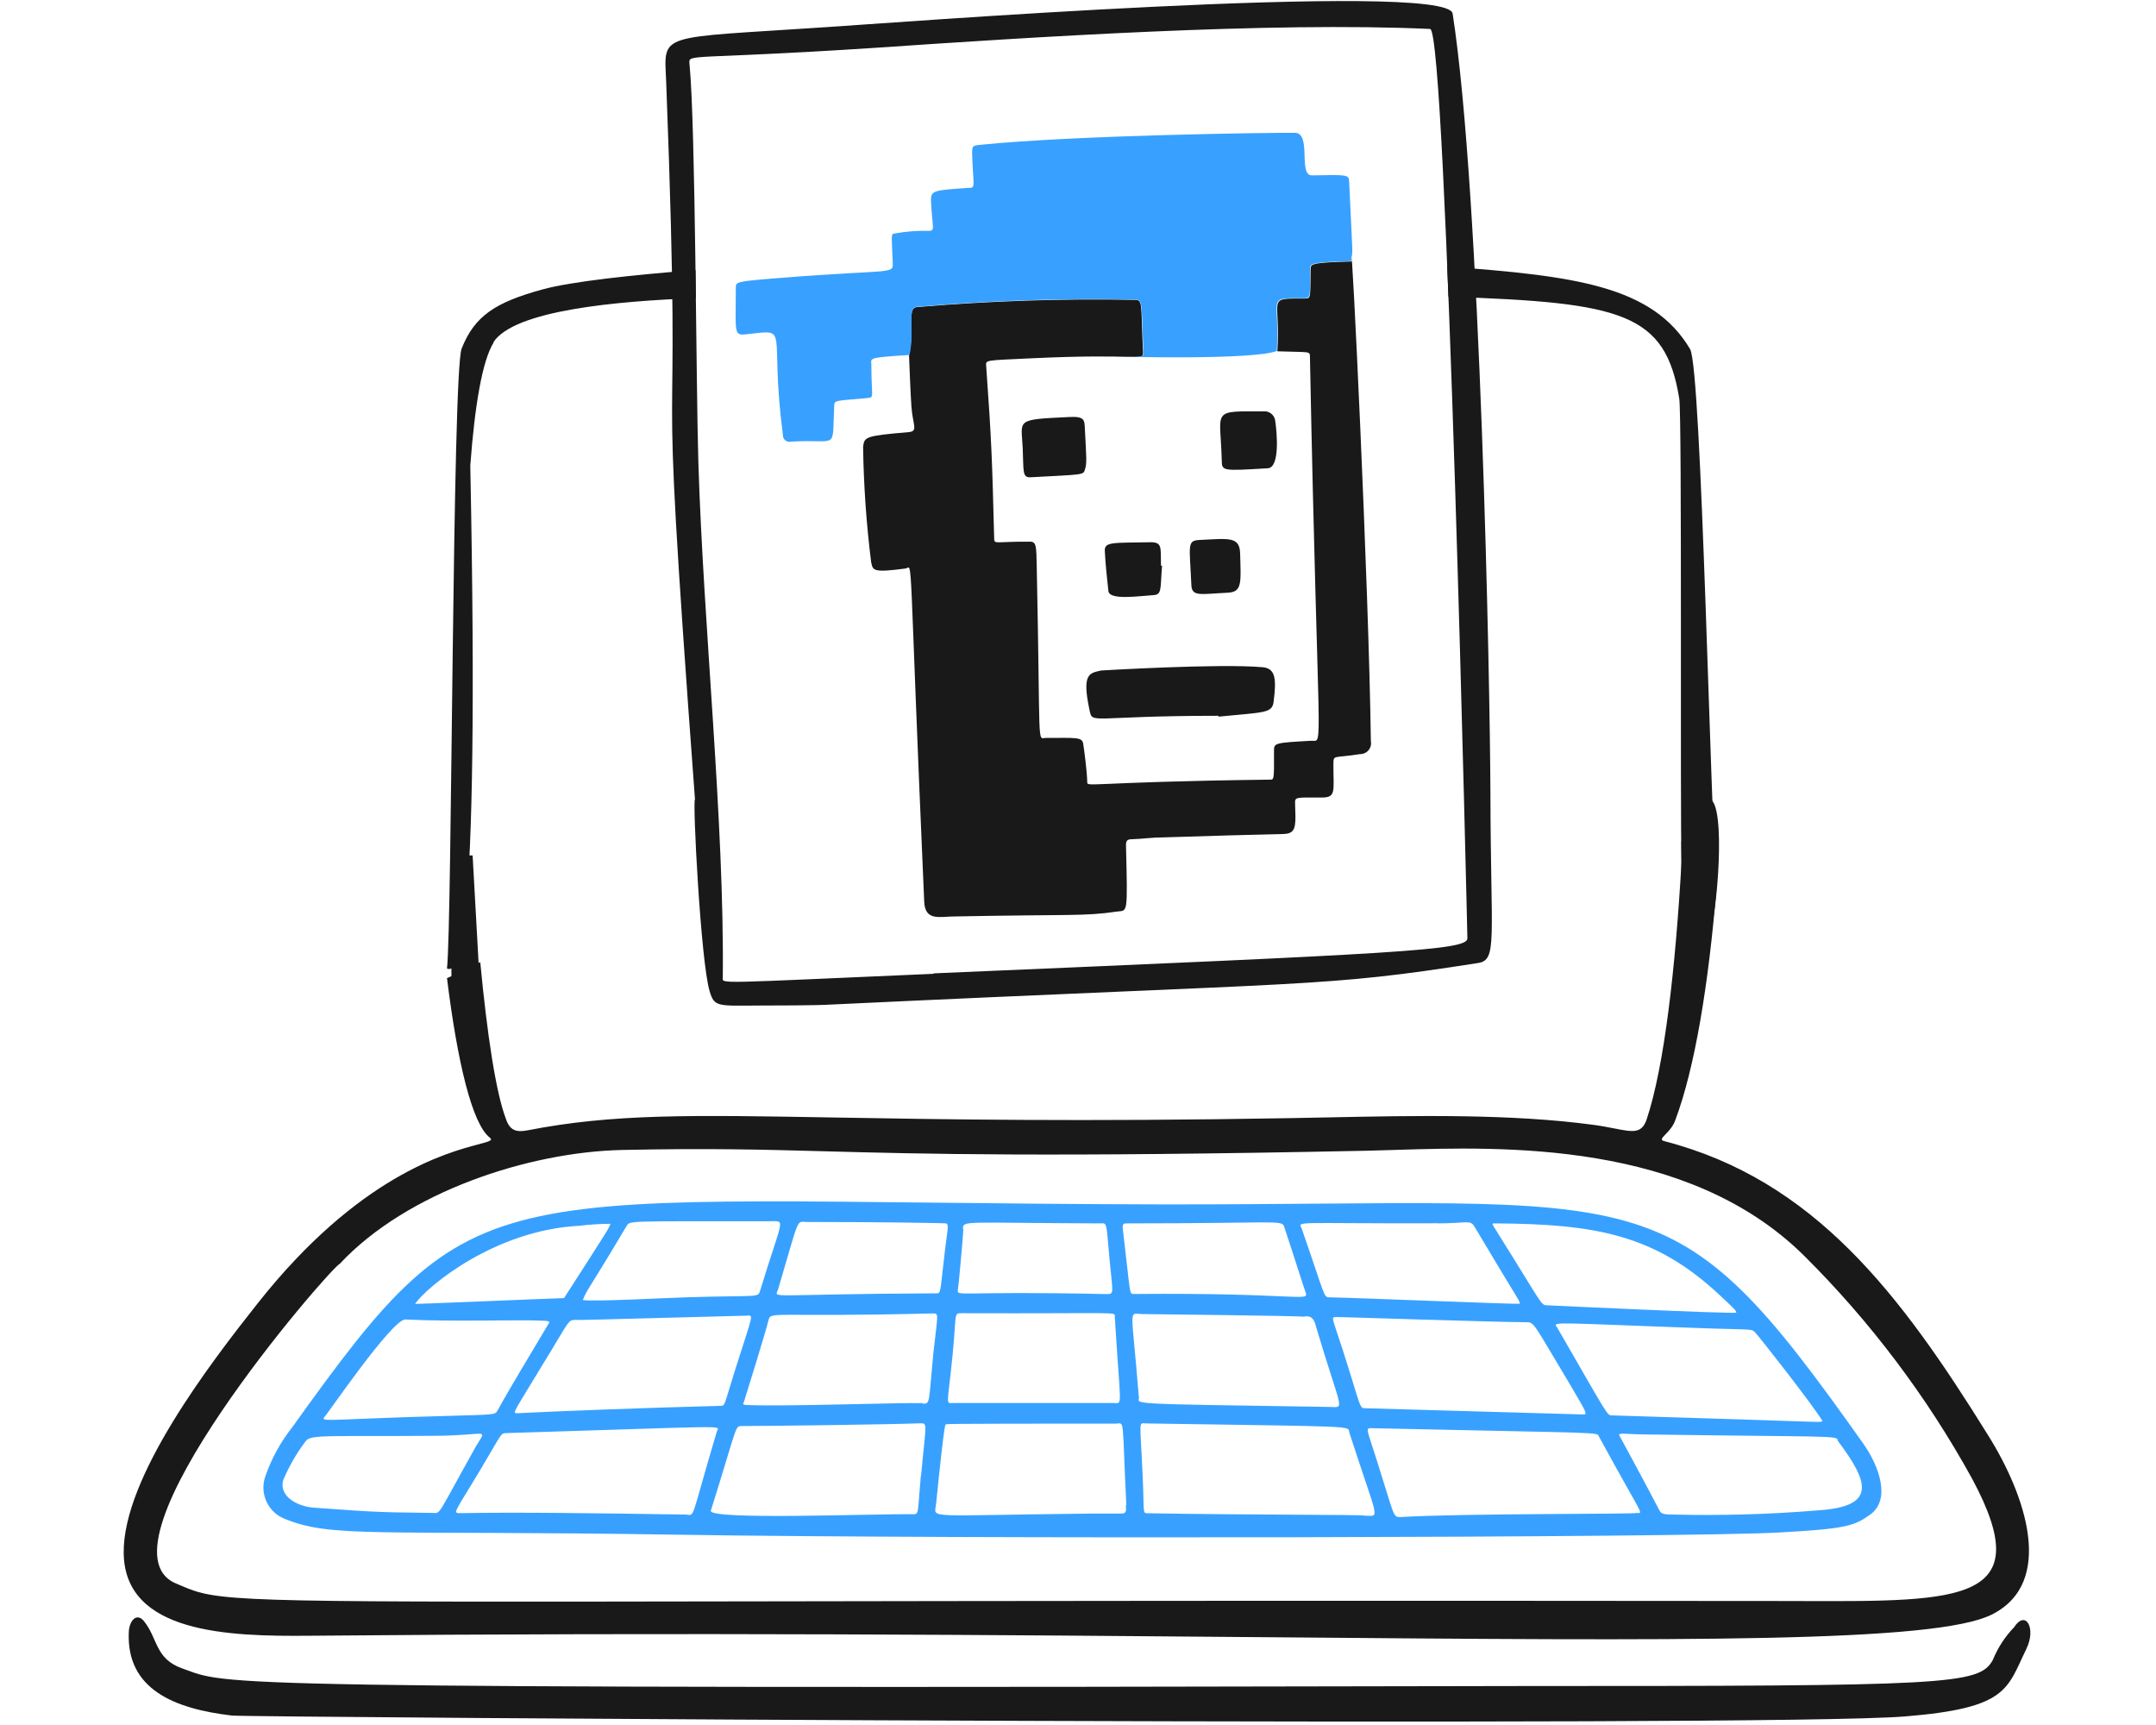 <svg width="100" height="80" viewBox="0 0 135 122" fill="none" xmlns="http://www.w3.org/2000/svg">
<path d="M99.007 119.244C4.147 119.451 7.527 119.182 4.163 118.007C2.196 117.324 2.427 115.864 1.421 114.643C0.929 114.044 0.399 114.597 0.361 115.411C0.169 119.474 3.579 120.857 7.665 121.333C8.671 121.456 116.312 122.186 125.989 121.395C133.294 120.803 133.194 119.459 134.577 116.625C135.299 115.15 134.531 113.821 133.709 115.089C133.068 115.755 132.56 116.537 132.211 117.393C131.243 119.167 129.146 119.244 99.007 119.244Z" fill="#191919"/>
<path d="M11.252 107.362C14.67 108.821 17.65 108.191 39.403 108.545C58.605 108.852 110.52 108.76 117.149 108.383C121.757 108.122 122.364 107.946 123.509 107.139C125.045 106.064 124.138 103.652 123.063 102.124C109.299 82.66 108.608 85.226 73.352 85.18C24.801 85.064 25.308 82.261 11.905 100.964C11.096 101.989 10.463 103.141 10.031 104.374C9.822 104.934 9.832 105.553 10.058 106.106C10.284 106.66 10.711 107.108 11.252 107.362ZM39.672 107.116C33.688 107.024 27.766 106.939 23.91 107.016C23.211 107.016 23.311 107.155 25.285 103.852C26.775 101.355 26.645 101.371 27.059 101.355C43.343 100.864 42.099 100.772 41.953 101.248C39.979 107.854 40.478 107.124 39.687 107.116H39.672ZM43.98 93.052C44.595 93.052 44.587 92.645 43.212 96.993C42.444 99.443 42.552 99.42 42.206 99.428C36.83 99.566 30.316 99.819 27.851 99.95C27.436 99.95 27.543 99.988 30.239 95.518C31.499 93.429 31.476 93.352 31.914 93.352C32.551 93.36 31.968 93.367 43.996 93.052H43.98ZM56.385 104.359C56.139 107.085 56.278 107.101 55.794 107.093C53.036 107.055 41.315 107.523 41.53 106.84C43.466 100.695 43.205 100.856 43.758 100.856C45.547 100.856 54.035 100.749 56.316 100.664C56.9 100.649 56.739 100.626 56.401 104.359H56.385ZM56.508 99.236C54.972 99.189 46.846 99.481 44.219 99.374C43.666 99.374 43.835 99.282 43.881 99.113C44.088 98.452 45.363 94.358 45.601 93.398C45.778 92.691 45.739 93.183 57.222 92.891C57.691 92.891 57.576 92.891 57.269 95.702C56.923 99.274 57.061 99.274 56.523 99.274L56.508 99.236ZM71.801 98.79C71.286 92.277 71.033 92.922 72.031 92.937C82.116 93.052 83.353 93.106 83.46 93.121C84.052 92.999 84.228 93.36 84.336 93.828C86.164 99.973 86.425 99.52 85.281 99.504C70.288 99.274 71.855 99.328 71.816 98.79H71.801ZM99.168 93.513C99.79 93.513 99.621 93.452 102.24 97.815C103.592 100.119 103.577 100.042 103.139 100.034L87.838 99.597C87.385 99.597 87.547 99.597 86.241 95.518C85.427 92.976 85.342 93.16 85.865 93.152C85.772 93.129 97.501 93.521 99.183 93.513H99.168ZM72.438 107.024C72.046 107.024 72.192 107.024 72.077 104.451C71.893 100.28 71.747 100.664 72.346 100.672C87.708 100.91 86.54 100.825 86.694 101.325C88.768 107.738 88.906 107.208 87.762 107.193C87.777 107.116 79.282 107.147 72.454 107.024H72.438ZM90.335 107.293C89.759 107.293 89.928 107.362 88.607 103.184C87.892 100.933 87.792 100.994 88.361 101.01C105.159 101.386 104.16 101.256 104.36 101.624C107.532 107.439 107.525 107.001 106.987 107.001C107.079 107.101 94.644 107.024 90.35 107.293H90.335ZM121.22 101.87C123.478 104.873 124.016 106.563 119.783 106.824C116.398 107.102 113.001 107.2 109.606 107.116C108.769 107.116 108.723 107.032 108.562 106.701C107.793 105.211 105.866 101.655 105.858 101.647C105.604 101.271 105.935 101.425 107.463 101.448C120.705 101.64 121.243 101.509 121.235 101.87H121.22ZM120.152 100.518C119.745 100.61 121.435 100.595 105.274 100.103C104.913 100.103 105.036 100.196 101.434 93.959C101.119 93.421 100.343 93.544 112.356 93.959C115.182 94.051 115.175 93.959 115.428 94.281C115.436 94.212 119.614 99.535 120.167 100.518H120.152ZM96.948 86.524C104.053 86.562 108.316 87.292 112.924 91.631C114.176 92.799 113.961 92.615 114.069 92.837C113.685 92.93 101.103 92.338 100.666 92.315C100.228 92.292 100.358 92.261 97.455 87.63C96.841 86.6 96.679 86.524 96.948 86.524ZM92.939 86.524C94.997 86.524 95.243 86.247 95.535 86.739C99.145 92.807 98.653 91.816 98.753 92.207C98.43 92.254 87.424 91.793 85.335 91.754C84.851 91.754 85.058 91.877 83.338 86.931C83.122 86.316 82.354 86.547 92.969 86.516L92.939 86.524ZM71.048 86.524C81.233 86.524 81.916 86.27 82.07 86.723C82.984 89.465 83.414 90.917 83.606 91.416C83.844 92.1 82.938 91.416 71.463 91.516C71.102 91.516 71.232 91.601 70.695 87.146C70.603 86.478 70.695 86.524 71.079 86.524H71.048ZM70.887 106.44C70.887 106.832 70.979 107.055 70.526 107.047H68.475C56.416 107.17 57.353 107.454 57.461 106.371C58.09 100.173 58.121 100.779 58.16 100.749C58.198 100.718 57.13 100.68 70.157 100.687C70.833 100.672 70.603 100.08 70.918 106.44H70.887ZM59.365 86.915C59.365 86.293 59.365 86.493 69.02 86.524C69.589 86.524 69.473 86.285 69.735 89.112C69.95 91.416 70.088 91.532 69.535 91.524C58.782 91.286 58.951 91.754 59.004 91.186C59.027 91.263 59.396 87.207 59.388 86.915H59.365ZM59.227 92.876C70.81 92.914 70.08 92.737 70.103 93.145C70.503 99.727 70.687 99.228 70.019 99.228H58.728C58.09 99.228 58.267 99.52 58.636 95.764C58.912 92.953 58.697 92.868 59.25 92.876H59.227ZM48.32 86.424C54.127 86.424 57.537 86.501 58.06 86.516C58.413 86.516 58.298 86.723 58.106 88.298C57.722 91.463 57.837 91.47 57.468 91.47C45.117 91.524 46.077 91.893 46.292 91.171C47.852 85.901 47.544 86.424 48.343 86.424H48.32ZM45.732 86.37C46.861 86.37 46.615 86.04 45.017 91.278C44.864 91.8 44.902 91.601 39.902 91.747C38.55 91.785 33.343 92.069 32.474 91.946C32.774 91.178 32.82 91.34 35.547 86.746C35.831 86.316 35.224 86.378 45.755 86.37H45.732ZM32.221 86.693C32.955 86.602 33.694 86.556 34.433 86.554C34.257 86.977 34.433 86.693 31.146 91.808C29.387 91.862 20.746 92.238 20.608 92.215C21.483 90.963 26.284 86.984 32.244 86.693H32.221ZM19.932 93.321C23.196 93.49 28.142 93.321 29.548 93.406C30.316 93.406 30.101 93.529 29.963 93.767C28.695 95.91 27.336 98.129 26.468 99.712C26.222 100.15 26.468 100.011 20.001 100.226C13.964 100.434 13.956 100.549 14.225 100.18C14.294 100.18 19.002 93.267 19.924 93.321H19.932ZM11.344 104.535C11.75 103.604 12.266 102.725 12.881 101.916C13.234 101.432 14.563 101.609 21.898 101.547C25.777 101.547 25.738 100.902 24.901 102.316C22.113 107.3 22.443 107.016 21.867 107.001C18.634 106.947 18.411 107.001 13.487 106.632C12.22 106.555 10.845 105.749 11.337 104.535H11.344Z" fill="#38A1FF"/>
<path fill-rule="evenodd" clip-rule="evenodd" d="M40.472 21.084L40.446 19.096C35.978 19.447 31.659 19.908 29.602 20.475C26.307 21.381 24.817 22.334 23.903 24.654C23.242 26.325 23.229 65.411 22.866 68.5C23.597 68.784 25.22 68.046 24.515 32.927C24.83 28.684 25.364 25.498 26.168 24.223H26.138C27.589 21.929 34.973 21.289 40.472 21.084ZM25.9 80.463C24.643 79.494 23.603 75.12 22.866 69.173C23.674 68.85 24.461 68.473 25.22 68.046C25.709 73.223 26.337 77.312 27.036 79.134C27.305 79.941 27.751 80.102 28.573 79.941C34.611 78.762 40.085 78.857 50.227 79.034C57.722 79.166 67.766 79.341 82.469 79.08C83.348 79.066 84.248 79.047 85.164 79.028H85.168C91.289 78.902 98.118 78.762 103.976 79.557C104.541 79.633 105.025 79.728 105.441 79.809C106.749 80.067 107.38 80.191 107.724 79.165C108.981 75.383 109.757 68.506 110.189 60.97C111.18 61.5 111.78 62.294 112.662 62.838C112.109 69.522 111.151 75.524 109.721 79.295C109.561 79.702 109.27 80.004 109.056 80.226C108.811 80.481 108.669 80.627 108.953 80.701C119.584 83.451 125.674 91.523 131.873 101.509C134.531 105.741 136.65 111.932 132.134 114.19C128.126 116.196 110.528 116.045 80.952 115.792C62.743 115.636 39.992 115.442 13.08 115.688C7.389 115.741 0.069 115.511 -0 109.842C-0.07 104.466 6.152 96.378 9.478 92.176C16.588 83.183 22.847 81.526 25.096 80.931C25.838 80.734 26.143 80.653 25.9 80.463ZM112.662 62.5C112.243 58.03 111.612 26.068 110.796 24.692C108.134 20.204 102.633 19.515 93.619 18.851C93.647 19.551 93.677 20.264 93.704 20.988C106.013 21.388 109.05 22.151 110.028 28.187C110.235 29.491 110.08 57.538 110.189 60.97C110.68 61.5 111.68 62 112.662 62.5ZM15.289 89.375L15.284 89.38H15.315C15.315 89.369 15.307 89.367 15.289 89.375ZM35.254 81.331C28.628 81.477 20.038 84.294 15.289 89.375C14.535 89.741 -2.436 109.379 3.686 111.985L3.918 112.085L3.921 112.086C4.151 112.184 4.362 112.275 4.576 112.359C7.038 113.316 9.873 113.312 45.313 113.255H45.315C61.431 113.229 84.288 113.192 116.918 113.23C117.545 113.23 118.156 113.233 118.751 113.234C130.099 113.271 135.422 113.288 130.743 104.581C127.547 98.772 123.535 93.452 118.83 88.781C110.611 80.682 97.626 81.087 89.888 81.329C89.187 81.352 88.53 81.372 87.922 81.385C65.342 81.85 56.493 81.611 49.568 81.423C45.066 81.301 41.376 81.201 35.254 81.331Z" fill="#191919"/>
<path d="M25.18 69.5L24.68 60.5H23.18V70L25.18 69.5Z" fill="#191919"/>
<path d="M110.18 63V59.5C110.347 59.333 110.98 56.1 112.18 56.5C113.38 56.9 112.68 64.833 112.18 66L110.18 63Z" fill="#191919"/>
<path d="M93.998 0.958C93.622 -1.416 52.867 1.726 49.841 1.91C37.551 2.74 38.235 2.233 38.373 5.843C39.625 38.548 37.551 17.925 40.408 56.537C40.224 56.537 40.816 68.058 41.446 70.109C41.783 71.246 42.014 71.13 45.086 71.115C45.778 71.115 49.042 71.115 50.04 71.046C84.681 69.41 84.604 69.855 95.78 68.112C97.186 67.897 96.694 66.576 96.671 56.053C96.648 48.625 95.98 13.647 93.998 0.958ZM57.283 68.872C41.622 69.548 42.367 69.602 42.375 69.126C42.49 58.096 41.008 44.409 40.647 32.695C40.478 27.173 40.455 8.884 40.017 4.491C39.948 3.777 40.017 4.237 52.99 3.393C64.265 2.624 81.071 1.526 92.408 2.048C93.583 2.102 95.043 66.276 95.043 66.353C95.097 67.221 90.365 67.428 57.283 68.841V68.872Z" fill="#191919"/>
<path d="M88.215 52.42C88.237 52.532 88.234 52.648 88.205 52.759C88.176 52.87 88.123 52.973 88.049 53.06C87.976 53.148 87.883 53.218 87.779 53.265C87.675 53.312 87.561 53.336 87.447 53.334C85.496 53.649 85.581 53.334 85.565 54.102C85.565 55.953 85.773 56.406 84.743 56.406C82.984 56.406 82.838 56.345 82.854 56.79C82.9 58.219 82.961 58.833 82.301 58.956C81.917 59.025 81.786 58.956 73.499 59.225C72.73 59.225 72.039 59.333 71.309 59.355C70.987 59.355 70.887 59.455 70.895 59.801C71.017 64.817 71.01 64.364 70.242 64.471C67.938 64.817 66.901 64.655 58.72 64.817C57.745 64.817 56.685 65.17 56.623 63.78C55.487 38.01 55.855 40.13 55.302 40.207C52.944 40.522 52.998 40.338 52.868 39.754C52.529 37.047 52.339 34.324 52.299 31.597C52.399 30.898 52.407 30.829 55.541 30.56C56.217 30.498 55.802 30.022 55.717 28.747C55.633 27.472 55.602 26.335 55.548 25.13C55.955 23.355 55.364 21.788 56.101 21.719C61.197 21.283 66.311 21.112 71.425 21.204C72.131 21.204 71.924 21.304 72.101 24.93C72.101 25.56 71.786 24.983 64.289 25.337C60.825 25.506 60.971 25.429 61.009 25.936C61.393 31.313 61.424 32.48 61.57 38.041C61.57 38.54 61.608 38.287 64.112 38.31C64.566 38.31 64.55 38.663 64.581 40.038C64.858 53.272 64.581 52.189 65.249 52.189C67.354 52.189 67.792 52.112 67.868 52.604C67.945 53.096 68.122 54.432 68.153 55.262C68.153 55.73 67.838 55.308 81.087 55.139C81.371 55.139 81.371 55.139 81.364 53.119C81.364 52.55 81.364 52.535 84.014 52.389C84.905 52.343 84.475 54.086 83.906 25.245C83.906 24.807 83.906 24.93 81.602 24.845C81.848 20.936 80.757 21.128 83.553 21.112C83.998 21.112 83.921 21.028 83.952 19.061C83.952 18.67 83.952 18.57 86.848 18.493C86.809 15.551 88.069 41.198 88.215 52.42Z" fill="#191919"/>
<path d="M70.833 25.222C71.947 25.222 72.147 25.291 72.131 24.907C71.962 21.305 72.131 21.213 71.455 21.182C66.342 21.087 61.227 21.259 56.132 21.697C55.364 21.766 55.986 23.325 55.579 25.107C52.583 25.291 52.875 25.33 52.883 25.775C52.883 28.233 53.136 28.08 52.56 28.156C50.341 28.356 50.256 28.287 50.256 28.717C50.087 31.958 50.625 31.021 47.184 31.236C47.118 31.251 47.049 31.251 46.983 31.236C46.917 31.221 46.856 31.192 46.803 31.15C46.749 31.108 46.707 31.054 46.677 30.994C46.647 30.933 46.631 30.866 46.631 30.799C45.617 23.018 47.268 23.294 43.981 23.648C43.128 23.74 43.297 23.463 43.297 20.314C43.297 19.938 43.374 19.899 46.27 19.669C54.773 18.978 54.427 19.5 54.388 18.417C54.319 16.55 54.258 16.543 54.55 16.512C55.31 16.372 56.081 16.31 56.854 16.328C57.468 16.328 57.184 16.243 57.1 14.139C57.1 13.47 57.33 13.447 59.811 13.286C60.28 13.286 60.08 13.086 60.011 10.905C60.011 10.352 60.011 10.298 60.556 10.245C67.431 9.546 81.402 9.377 82.831 9.392C84.06 9.392 83.038 12.426 84.052 12.403C86.525 12.357 86.656 12.341 86.679 12.833C86.955 18.886 86.948 17.442 86.809 18.471C83.929 18.548 83.914 18.647 83.914 19.039C83.914 20.929 83.975 21.09 83.514 21.09C80.711 21.09 81.802 20.929 81.563 24.823C79.889 25.483 70.157 25.222 70.833 25.222Z" fill="#38A1FF"/>
<path d="M77.43 50.623C68.213 50.623 68.536 51.276 68.306 50.178C67.768 47.635 68.306 47.605 69.143 47.42C69.143 47.42 77.538 46.913 80.572 47.19C81.509 47.274 81.524 48.111 81.34 49.594C81.248 50.454 80.741 50.362 77.43 50.685V50.623Z" fill="#191919"/>
<path d="M63.59 31.72C63.498 29.646 62.991 29.677 66.908 29.492C67.953 29.439 67.953 29.707 67.983 30.261C68.091 32.434 68.145 32.741 67.983 33.233C67.868 33.594 67.876 33.556 64.143 33.755C63.544 33.794 63.659 33.302 63.59 31.735V31.72Z" fill="#191919"/>
<path d="M80.772 29.093C80.95 29.113 81.117 29.194 81.242 29.323C81.366 29.452 81.442 29.621 81.455 29.8C81.578 30.66 81.785 33.064 80.925 33.118C77.699 33.31 77.684 33.318 77.669 32.565C77.576 28.886 76.839 29.093 80.772 29.093Z" fill="#191919"/>
<path d="M73.444 40.015C73.314 41.659 73.444 42.051 72.845 42.089C71.785 42.158 69.719 42.466 69.65 41.805C69.55 40.868 69.443 39.923 69.397 38.978C69.358 38.295 69.973 38.403 72.638 38.349C73.452 38.349 73.344 38.71 73.368 39.831C73.375 40.046 73.344 40.008 73.444 40.015Z" fill="#191919"/>
<path d="M75.519 41.39C75.396 38.556 75.188 38.234 76.102 38.188C78.13 38.095 78.929 37.919 78.967 39.125C79.029 41.267 79.113 41.867 78.084 41.92C76.21 42.005 75.557 42.228 75.519 41.39Z" fill="#191919"/>
</svg>
